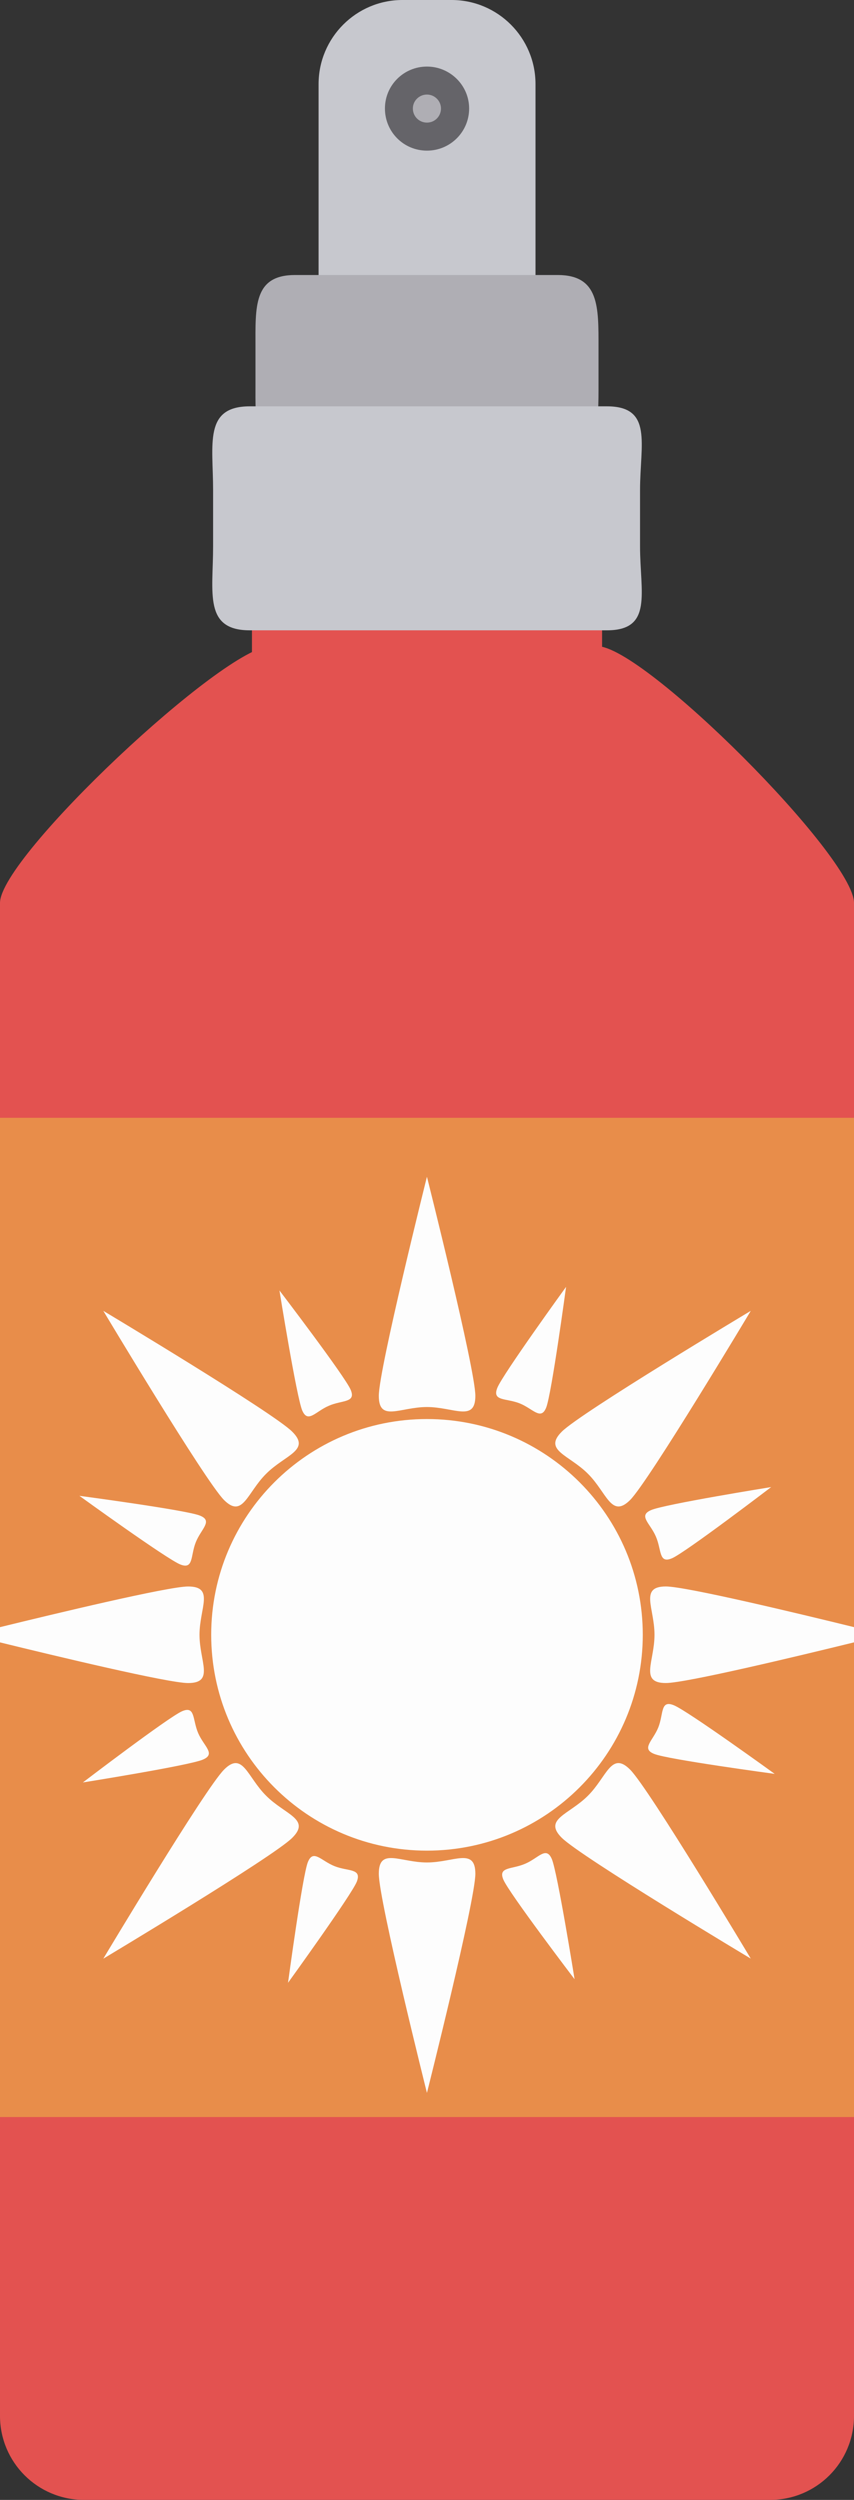 <svg xmlns="http://www.w3.org/2000/svg" width="369.17" height="1080" viewBox="0 0 369.17 1080"><rect x="0" y="0" width="369.17" height="1080" fill="#333333" stroke="none"/><g id="a"/><g id="b"><g id="c"><g id="d"><path d="M231.49 123.35c0 20.01-16.25 36.26-36.28 36.26h-21.23c-20.01.0-36.26-16.25-36.26-36.26V36.32c0-20.01 16.25-36.32 36.26-36.32h21.23c20.03.0 36.28 16.31 36.28 36.32v87.03z" fill="#c7c8ce"/><path d="M258.73 165.55c0 17.2.37 31.13-17.65 31.13H127.52c-18.06.0-17.08-13.92-17.08-31.13v-15.61c0-17.2-.98-31.13 17.08-31.13h113.56c18.02.0 17.65 13.92 17.65 31.13v15.61z" fill="#afaeb4"/><path d="M369.17 1043.68c0 20.09-16.18 36.32-36.3 36.32H36.34c-20.11.0-36.34-16.23-36.34-36.32V390.08c0-20.01 96.96-110.91 117.02-110.91h141.2c20.11.0 110.95 90.9 110.95 110.91v653.61z" fill="#e35250"/><path d="M260.27 303.37c0 20.01-16.71 36.26-37.34 36.26h-76.67c-20.64.0-37.34-16.25-37.34-36.26v-72.13c0-20.07 16.69-24.69 37.34-24.69h76.67c20.62.0 37.34 4.62 37.34 24.69v72.13z" fill="#e35250"/><path d="M0 482.91h369.17V914.6H0z" fill="#e88d4a"/><path d="M277.86 706.25c0 51.48-41.75 93.26-93.3 93.26S91.3 757.74 91.3 706.25s41.77-93.2 93.26-93.2 93.3 41.69 93.3 93.2z" fill="#fdfdfd"/><path d="M96.84 764.52c8.14-8.18 10 3.16 18.22 11.28 8.14 8.18 19.44 10.08 11.26 18.18-8.12 8.18-81.66 52.2-81.66 52.2.0.0 44.01-73.53 52.18-81.65z" fill="#fdfdfd"/><path d="M242.85 618.51c-8.14 8.1 3.16 10 11.3 18.18 8.18 8.12 10.08 19.46 18.24 11.34 8.14-8.18 52.16-81.72 52.16-81.72.0.0-73.53 44.01-81.7 52.2z" fill="#fdfdfd"/><path d="M242.85 793.97c-8.14-8.1 3.16-10 11.3-18.18 8.18-8.12 10.08-19.46 18.24-11.28 8.14 8.12 52.16 81.65 52.16 81.65.0.0-73.53-44.01-81.7-52.2z" fill="#fdfdfd"/><path d="M96.84 648.03c8.14 8.12 10-3.22 18.22-11.34 8.14-8.18 19.44-10.08 11.26-18.18-8.12-8.18-81.66-52.2-81.66-52.2.0.0 44.01 73.53 52.18 81.72z" fill="#fdfdfd"/><path d="M369.17 702.95c-23.96-5.88-72.68-17.57-81.33-17.57-11.5.0-4.91 9.3-4.91 20.87s-6.6 20.85 4.91 20.85c8.65.0 57.37-11.69 81.33-17.57v-6.58z" fill="#fdfdfd"/><path d="M81.31 685.39c-8.57.0-57.31 11.69-81.31 17.57v6.58c24 5.88 72.74 17.57 81.31 17.57 11.56.0 4.93-9.3 4.93-20.85s6.64-20.87-4.93-20.87z" fill="#fdfdfd"/><path d="M205.49 603.04c0 11.48-9.34 4.82-20.93 4.82s-20.81 6.66-20.81-4.82 20.81-94.66 20.81-94.66c0 0 20.93 83.12 20.93 94.66z" fill="#fdfdfd"/><path d="M205.49 809.51c0-11.54-9.34-4.89-20.93-4.89s-20.81-6.66-20.81 4.89 20.81 94.66 20.81 94.66c0 0 20.93-83.12 20.93-94.66z" fill="#fdfdfd"/><path d="M78.74 739.27c5.74-2.46 4.42 3.62 6.92 9.45 2.46 5.74 7.82 9.02 2.04 11.46-5.74 2.52-51.87 9.87-51.87 9.87.0.0 37.07-28.28 42.91-30.78z" fill="#fdfdfd"/><path d="M290.46 673.21c-5.74 2.46-4.42-3.62-6.92-9.36-2.46-5.8-7.82-9.04-2.04-11.48 5.78-2.52 51.87-9.93 51.87-9.93.0.0-37.15 28.34-42.91 30.78z" fill="#fdfdfd"/><path d="M217.62 812.09c-2.44-5.72 3.64-4.4 9.41-6.92 5.78-2.44 9.04-7.76 11.52-2.02 2.44 5.8 9.83 51.91 9.83 51.91.0.0-28.28-37.15-30.76-42.98z" fill="#fdfdfd"/><path d="M151.58 600.39c2.44 5.72-3.64 4.4-9.41 6.92-5.78 2.44-9.04 7.76-11.52 2.04-2.44-5.74-9.85-51.85-9.85-51.85.0.0 28.3 37.07 30.78 42.89z" fill="#fdfdfd"/><path d="M282.83 757.74c-5.8-2.3-.59-5.66 1.75-11.48 2.32-5.86.83-11.95 6.68-9.57 5.84 2.3 43.63 29.66 43.63 29.66.0.0-46.23-6.23-52.05-8.61z" fill="#fdfdfd"/><path d="M86.38 654.75c5.86 2.3.55 5.74-1.75 11.54-2.32 5.8-.88 11.89-6.68 9.59-5.84-2.3-43.63-29.66-43.63-29.66.0.0 46.21 6.15 52.05 8.53z" fill="#fdfdfd"/><path d="M236.11 608.09c-2.32 5.74-5.68.49-11.52-1.83-5.88-2.3-11.97-.83-9.59-6.72 2.32-5.8 29.7-43.59 29.7-43.59.0.0-6.25 46.25-8.59 52.14z" fill="#fdfdfd"/><path d="M133.08 804.48c2.34-5.8 5.7-.57 11.58 1.75 5.76 2.3 11.85.83 9.57 6.72-2.36 5.8-29.72 43.65-29.72 43.65.0.0 6.25-46.31 8.57-52.12z" fill="#fdfdfd"/><path d="M276.68 236.01c0 20.07 5.7 36.3-14.35 36.3H108c-20.01.0-15.88-16.23-15.88-36.3v-24.21c0-20.01-4.13-36.26 15.88-36.26h154.33c20.05.0 14.35 16.25 14.35 36.26v24.21z" fill="#c7c8ce"/><path d="M202.8 46.88c0 10.08-8.16 18.2-18.24 18.2s-18.16-8.12-18.16-18.2 8.16-18.12 18.16-18.12 18.24 8.1 18.24 18.12z" fill="#656469"/><path d="M190.63 46.88c0 3.36-2.67 6.09-6.07 6.09s-6.09-2.73-6.09-6.09 2.77-6.03 6.09-6.03 6.07 2.73 6.07 6.03z" fill="#afaeb4"/></g></g></g></svg>